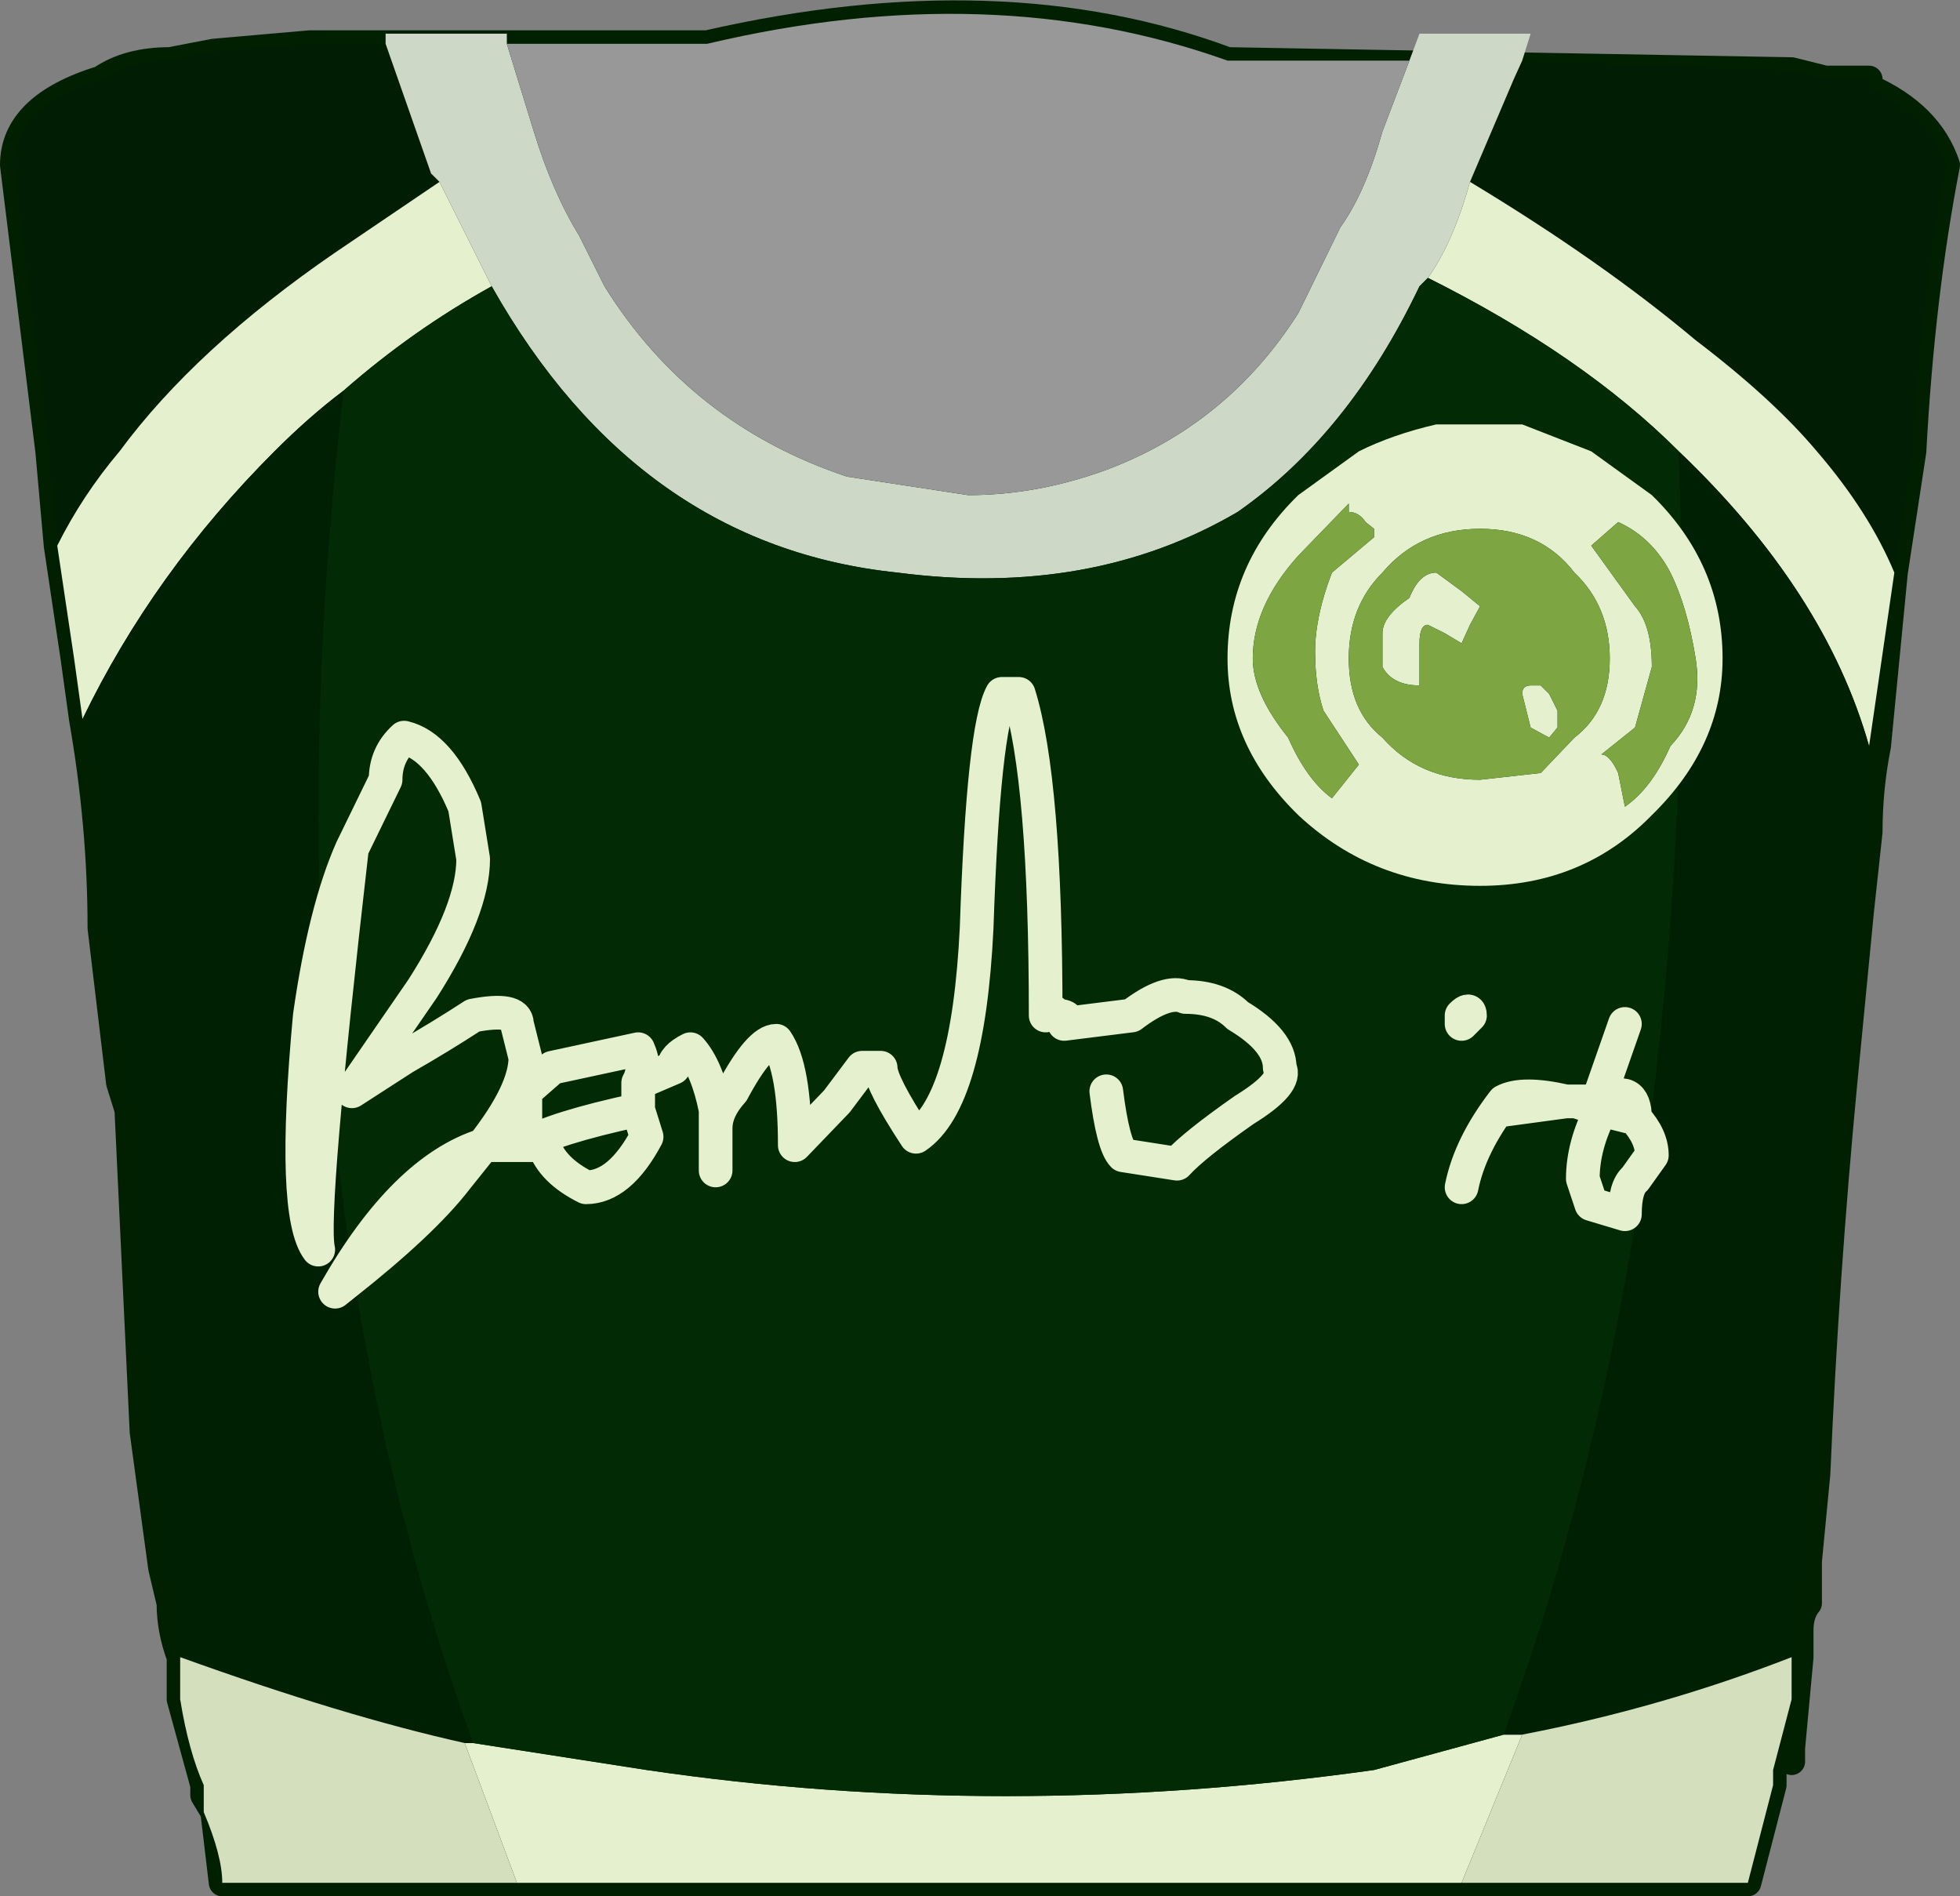 <?xml version="1.0" encoding="UTF-8" standalone="no"?>
<svg xmlns:xlink="http://www.w3.org/1999/xlink" height="56.3px" width="58.2px" xmlns="http://www.w3.org/2000/svg">
  <rect width="100%" height="100%" fill="#808080" stroke="none"/>
  <g transform="matrix(1.0, 0.0, 0.0, 1.0, -3.95, -3.8)">
    <path d="M57.15 55.7 L57.15 54.25 56.6 56.35 56.6 56.8 55.85 59.7 10.55 59.7 10.3 57.6 10.0 57.1 10.0 56.8 9.3 54.25 9.3 53.75 9.3 53.5 9.3 53.0 Q9.0 52.2 9.0 51.4 L8.75 50.35 8.2 46.3 7.75 36.75 7.5 35.95 6.95 31.35 Q6.95 28.3 6.4 25.15 L6.15 23.35 5.65 20.0 5.4 17.2 4.35 8.7 Q4.35 6.95 6.95 6.15 7.75 5.6 9.0 5.6 L10.3 5.35 13.15 5.1 15.15 5.1 24.95 5.1 Q33.7 3.1 40.4 5.6 L57.15 5.9 58.15 6.15 59.2 6.15 59.45 6.15 59.45 6.4 Q61.25 7.2 61.75 8.7 61.0 12.55 60.75 17.2 L60.2 20.8 59.7 25.95 Q59.45 27.2 59.45 28.5 L59.2 30.8 58.7 35.95 Q58.15 41.7 57.9 47.55 L57.65 50.15 57.65 51.4 Q57.4 51.7 57.4 52.2 L57.4 52.5 57.4 53.0 57.15 55.7 M57.15 54.05 L57.15 54.25 57.15 54.05 Q57.15 53.55 57.4 53.0 L57.15 53.75 57.15 54.05" fill="#07200a" fill-rule="evenodd" stroke="none"/>
    <path d="M57.15 55.7 L57.15 54.25 56.6 56.35 56.6 56.8 55.85 59.7 10.55 59.7 10.3 57.6 10.0 57.1 10.0 56.8 9.3 54.25 9.3 53.75 9.3 53.5 9.3 53.0 Q9.0 52.2 9.0 51.4 L8.75 50.35 8.2 46.3 7.75 36.75 7.5 35.95 6.95 31.35 Q6.95 28.3 6.4 25.15 L6.15 23.35 5.65 20.0 5.4 17.2 4.35 8.7 Q4.35 6.95 6.95 6.15 7.75 5.6 9.0 5.6 L10.3 5.35 13.15 5.1 15.15 5.1 24.95 5.1 Q33.7 3.1 40.4 5.6 L57.15 5.9 58.15 6.15 59.2 6.15 59.45 6.15 59.45 6.4 Q61.25 7.2 61.75 8.7 61.0 12.55 60.75 17.2 L60.2 20.8 59.7 25.95 Q59.45 27.2 59.45 28.5 L59.2 30.8 58.7 35.95 Q58.15 41.7 57.9 47.55 L57.65 50.15 57.65 51.4 Q57.4 51.7 57.4 52.2 L57.4 52.5 57.4 53.0 57.15 55.7 57.15 56.1 M57.15 54.25 L57.15 54.05 57.15 53.75 57.4 53.0 Q57.15 53.55 57.15 54.05" fill="none" stroke="#012001" stroke-linecap="round" stroke-linejoin="round" stroke-width="0.8"/>
    <path d="M49.15 5.6 L57.15 5.9 58.15 6.15 59.2 6.15 59.45 6.15 59.45 6.4 Q61.25 7.2 61.75 8.7 61.0 12.55 60.75 17.2 L60.2 20.8 Q59.45 19.0 57.9 17.2 56.6 15.65 54.3 13.9 51.5 11.55 47.6 9.2 L48.9 6.15 49.15 5.6 M5.65 20.0 L5.4 17.2 4.35 8.7 Q4.35 6.95 6.95 6.15 7.75 5.6 9.0 5.6 L10.0 5.35 13.15 5.1 15.4 5.1 16.75 8.95 17.0 9.2 13.9 11.3 Q9.75 14.15 7.5 17.2 6.4 18.5 5.65 20.0" fill="#011e04" fill-rule="evenodd" stroke="none"/>
    <path d="M15.4 5.1 L15.4 4.8 19.0 4.8 19.0 5.1 19.8 7.7 Q20.35 9.5 21.15 10.8 L21.9 12.3 Q24.45 16.4 29.1 17.95 L32.7 18.5 Q34.75 18.5 36.8 17.75 40.4 16.4 42.5 13.1 L43.75 10.55 Q44.5 9.5 45.0 7.7 L45.8 5.6 46.1 4.8 49.4 4.8 49.15 5.6 48.9 6.15 47.6 9.2 Q47.1 11.0 46.35 12.05 L46.1 12.3 Q44.0 16.7 40.7 19.0 36.35 21.55 30.6 20.8 22.9 20.0 18.55 12.3 L17.0 9.2 16.75 8.95 15.4 5.1" fill="#cdd8c7" fill-rule="evenodd" stroke="none"/>
    <path d="M19.0 5.1 L24.95 5.1 Q33.4 3.1 40.4 5.6 L45.8 5.6 45.0 7.7 Q44.5 9.5 43.75 10.55 L42.5 13.1 Q40.4 16.4 36.8 17.75 34.75 18.5 32.7 18.5 L29.1 17.95 Q24.45 16.4 21.9 12.3 L21.15 10.8 Q20.35 9.5 19.8 7.7 L19.0 5.1" fill="#989898" fill-rule="evenodd" stroke="none"/>
    <path d="M60.2 20.8 L59.45 25.95 Q58.15 21.35 53.8 17.2 50.95 14.35 46.35 12.05 47.1 11.0 47.6 9.2 51.5 11.55 54.3 13.9 56.6 15.65 57.9 17.2 59.45 19.0 60.2 20.8 M47.35 59.7 L19.3 59.7 17.75 55.55 18.0 55.55 23.15 56.35 Q33.7 57.9 44.75 56.35 L48.6 55.3 49.15 55.3 47.35 59.7 M6.4 25.15 L6.15 23.35 5.65 20.0 Q6.4 18.5 7.5 17.2 9.75 14.15 13.9 11.3 L17.0 9.2 18.55 12.3 Q16.2 13.6 14.15 15.4 13.15 16.15 12.1 17.2 8.5 20.8 6.4 25.15" fill="#e5f0cf" fill-rule="evenodd" stroke="none"/>
    <path d="M46.35 12.05 Q50.95 14.35 53.8 17.2 54.55 39.05 48.6 55.3 L44.75 56.35 Q33.7 57.9 23.15 56.35 L18.0 55.55 Q11.55 37.8 14.15 15.4 16.2 13.6 18.55 12.3 22.9 20.0 30.6 20.8 36.35 21.55 40.7 19.0 44.0 16.7 46.1 12.3 L46.35 12.05" fill="#012a05" fill-rule="evenodd" stroke="none"/>
    <path d="M59.45 25.95 L59.45 28.5 59.2 30.8 58.7 35.95 Q58.15 41.7 57.9 47.55 L57.65 50.15 57.4 51.4 57.4 52.2 57.4 52.5 57.4 53.0 57.15 54.0 57.15 53.0 Q53.3 54.5 49.15 55.3 L48.6 55.3 Q54.55 39.05 53.8 17.2 58.15 21.35 59.45 25.95 M9.3 53.0 Q9.0 52.2 9.0 51.4 L8.75 50.35 8.2 46.3 7.75 36.75 7.5 35.95 6.95 31.35 Q6.95 28.3 6.4 25.15 8.5 20.8 12.1 17.2 13.15 16.15 14.15 15.4 11.55 37.8 18.0 55.55 L17.75 55.55 Q14.15 54.75 9.3 53.0" fill="#002003" fill-rule="evenodd" stroke="none"/>
    <path d="M57.15 54.0 L57.15 54.25 56.6 56.35 56.6 56.8 55.85 59.7 47.35 59.7 49.15 55.3 Q53.3 54.5 57.15 53.0 L57.15 54.0 M19.3 59.7 L10.55 59.7 Q10.55 58.9 10.0 57.6 L10.0 57.1 10.0 56.8 Q9.55 55.8 9.3 54.25 L9.3 53.75 9.3 53.5 9.3 53.0 Q14.15 54.75 17.75 55.55 L19.3 59.7" fill="#d4e0bd" fill-rule="evenodd" stroke="none"/>
    <path d="M47.9 16.4 L49.15 16.4 51.2 17.2 53.0 18.5 Q55.1 20.55 55.1 23.35 55.1 25.95 53.0 28.0 50.95 30.1 47.9 30.1 44.75 30.1 42.5 28.0 40.4 25.95 40.4 23.35 40.4 20.55 42.5 18.5 L44.3 17.2 Q45.3 16.7 46.6 16.4 L47.9 16.4 M44.75 19.75 L44.75 19.5 44.5 19.3 Q44.3 19.0 44.0 19.0 L44.0 18.75 42.5 20.3 Q41.15 21.8 41.15 23.35 41.15 24.4 42.2 25.7 42.75 26.95 43.5 27.5 L44.3 26.5 43.25 24.9 Q43.0 24.15 43.0 23.15 43.0 22.1 43.5 20.8 L44.75 19.75 M45.0 22.6 Q45.0 22.1 45.8 21.55 46.1 20.8 46.6 20.8 L47.35 21.35 47.9 21.8 47.6 22.35 47.35 22.9 46.85 22.6 46.35 22.35 Q46.1 22.35 46.1 22.9 L46.1 24.15 Q45.3 24.15 45.0 23.6 L45.0 22.6 M49.15 24.4 Q49.15 24.15 49.4 24.15 L49.7 24.15 49.95 24.4 50.2 24.9 50.2 25.4 49.95 25.7 49.4 25.4 49.15 24.4 M45.0 20.8 Q44.0 21.8 44.0 23.35 44.0 24.9 45.0 25.7 46.1 26.95 47.9 26.95 L49.7 26.75 50.7 25.7 Q51.75 24.9 51.75 23.35 51.75 21.8 50.7 20.8 49.7 19.5 47.9 19.5 46.1 19.5 45.0 20.8 M53.0 23.6 L52.5 25.4 51.5 26.2 Q51.75 26.2 52.0 26.75 L52.2 27.75 Q53.0 27.2 53.55 25.95 54.55 24.9 54.3 23.35 54.05 21.8 53.55 20.8 53.0 19.75 52.0 19.3 L51.2 20.0 52.5 21.8 Q53.0 22.35 53.0 23.6" fill="#e5f0cf" fill-rule="evenodd" stroke="none"/>
    <path d="M45.0 22.6 L45.0 23.6 Q45.3 24.15 46.1 24.15 L46.1 22.9 Q46.1 22.35 46.35 22.35 L46.85 22.6 47.35 22.9 47.6 22.35 47.9 21.8 47.35 21.35 46.6 20.8 Q46.1 20.8 45.8 21.55 45.0 22.1 45.0 22.6 M44.75 19.75 L43.5 20.8 Q43.0 22.1 43.0 23.15 43.0 24.15 43.25 24.9 L44.3 26.5 43.5 27.5 Q42.75 26.95 42.2 25.7 41.15 24.4 41.15 23.35 41.15 21.8 42.5 20.3 L44.0 18.75 44.0 19.0 Q44.3 19.0 44.5 19.3 L44.75 19.5 44.75 19.75 M45.0 20.8 Q46.1 19.5 47.9 19.5 49.7 19.5 50.7 20.8 51.75 21.8 51.75 23.35 51.75 24.9 50.7 25.7 L49.7 26.75 47.9 26.95 Q46.1 26.95 45.0 25.7 44.0 24.9 44.0 23.35 44.0 21.8 45.0 20.8 M49.15 24.4 L49.4 25.4 49.95 25.7 50.2 25.4 50.2 24.9 49.95 24.4 49.7 24.15 49.4 24.15 Q49.15 24.15 49.15 24.4 M53.0 23.6 Q53.0 22.35 52.5 21.8 L51.2 20.0 52.0 19.3 Q53.0 19.75 53.55 20.8 54.05 21.8 54.3 23.35 54.55 24.9 53.55 25.95 53.0 27.2 52.2 27.75 L52.0 26.75 Q51.75 26.2 51.5 26.2 L52.5 25.4 53.0 23.6" fill="#7da541" fill-rule="evenodd" stroke="none"/>
    <path d="M52.2 34.2 L51.5 36.2 51.5 36.5 Q52.5 35.95 52.5 37.0 53.0 37.55 53.0 38.1 L52.5 38.8 Q52.2 39.05 52.2 39.85 L51.2 39.55 50.95 38.8 Q50.95 37.8 51.5 36.75 L50.75 36.5 50.45 36.5 48.6 36.75 48.6 36.5 Q47.6 37.8 47.35 39.05 M51.5 36.5 L51.5 36.75 52.5 37.0 M50.75 36.5 L51.5 36.5 M47.35 34.2 L47.35 33.95 Q47.6 33.7 47.6 33.95 L47.35 34.2 M48.6 36.5 Q49.15 36.2 50.45 36.5 M14.4 29.0 Q13.15 39.85 13.4 40.9 12.6 39.85 13.15 33.95 13.6 30.8 14.4 29.0 L15.4 26.95 Q15.4 26.2 15.95 25.7 17.0 25.95 17.75 27.75 L18.0 29.3 Q18.0 30.8 16.5 33.15 L14.4 36.2 15.95 35.2 Q17.0 34.6 18.0 33.95 19.3 33.7 19.3 34.2 L19.55 35.2 Q19.55 36.2 18.3 37.8 L19.0 37.8 19.55 37.8 19.55 36.2 20.35 35.5 22.9 34.95 Q23.15 35.5 22.9 35.95 L23.95 35.5 Q23.95 35.2 24.45 34.95 24.95 35.5 25.2 36.75 L25.2 37.3 Q25.2 36.75 25.7 36.2 26.5 34.7 27.0 34.7 27.55 35.5 27.55 37.8 L28.8 36.5 29.55 35.5 30.1 35.5 Q30.1 35.95 31.15 37.55 32.7 36.5 32.95 31.35 33.15 25.4 33.7 24.4 L34.2 24.4 Q35.0 26.95 35.0 33.95 35.25 33.7 35.25 33.95 35.8 33.95 35.55 34.2 L37.55 33.95 Q38.6 33.15 39.15 33.4 40.15 33.4 40.7 33.95 41.95 34.7 41.95 35.5 42.2 35.95 40.9 36.75 39.4 37.8 38.9 38.35 L37.3 38.1 Q37.0 37.8 36.8 36.2 M20.1 37.8 Q20.35 38.55 21.35 39.05 22.35 39.05 23.15 37.55 L22.9 36.75 Q20.35 37.3 19.55 37.8 L20.1 37.8 M18.3 37.8 L17.5 38.8 Q16.5 40.1 14.15 41.95 L13.9 42.15 Q15.95 38.55 18.3 37.8 M22.9 36.75 L22.9 35.95 M25.2 38.55 L25.2 37.3" fill="none" stroke="#e5f0cf" stroke-linecap="round" stroke-linejoin="round" stroke-width="1.0"/>
  </g>
</svg>
